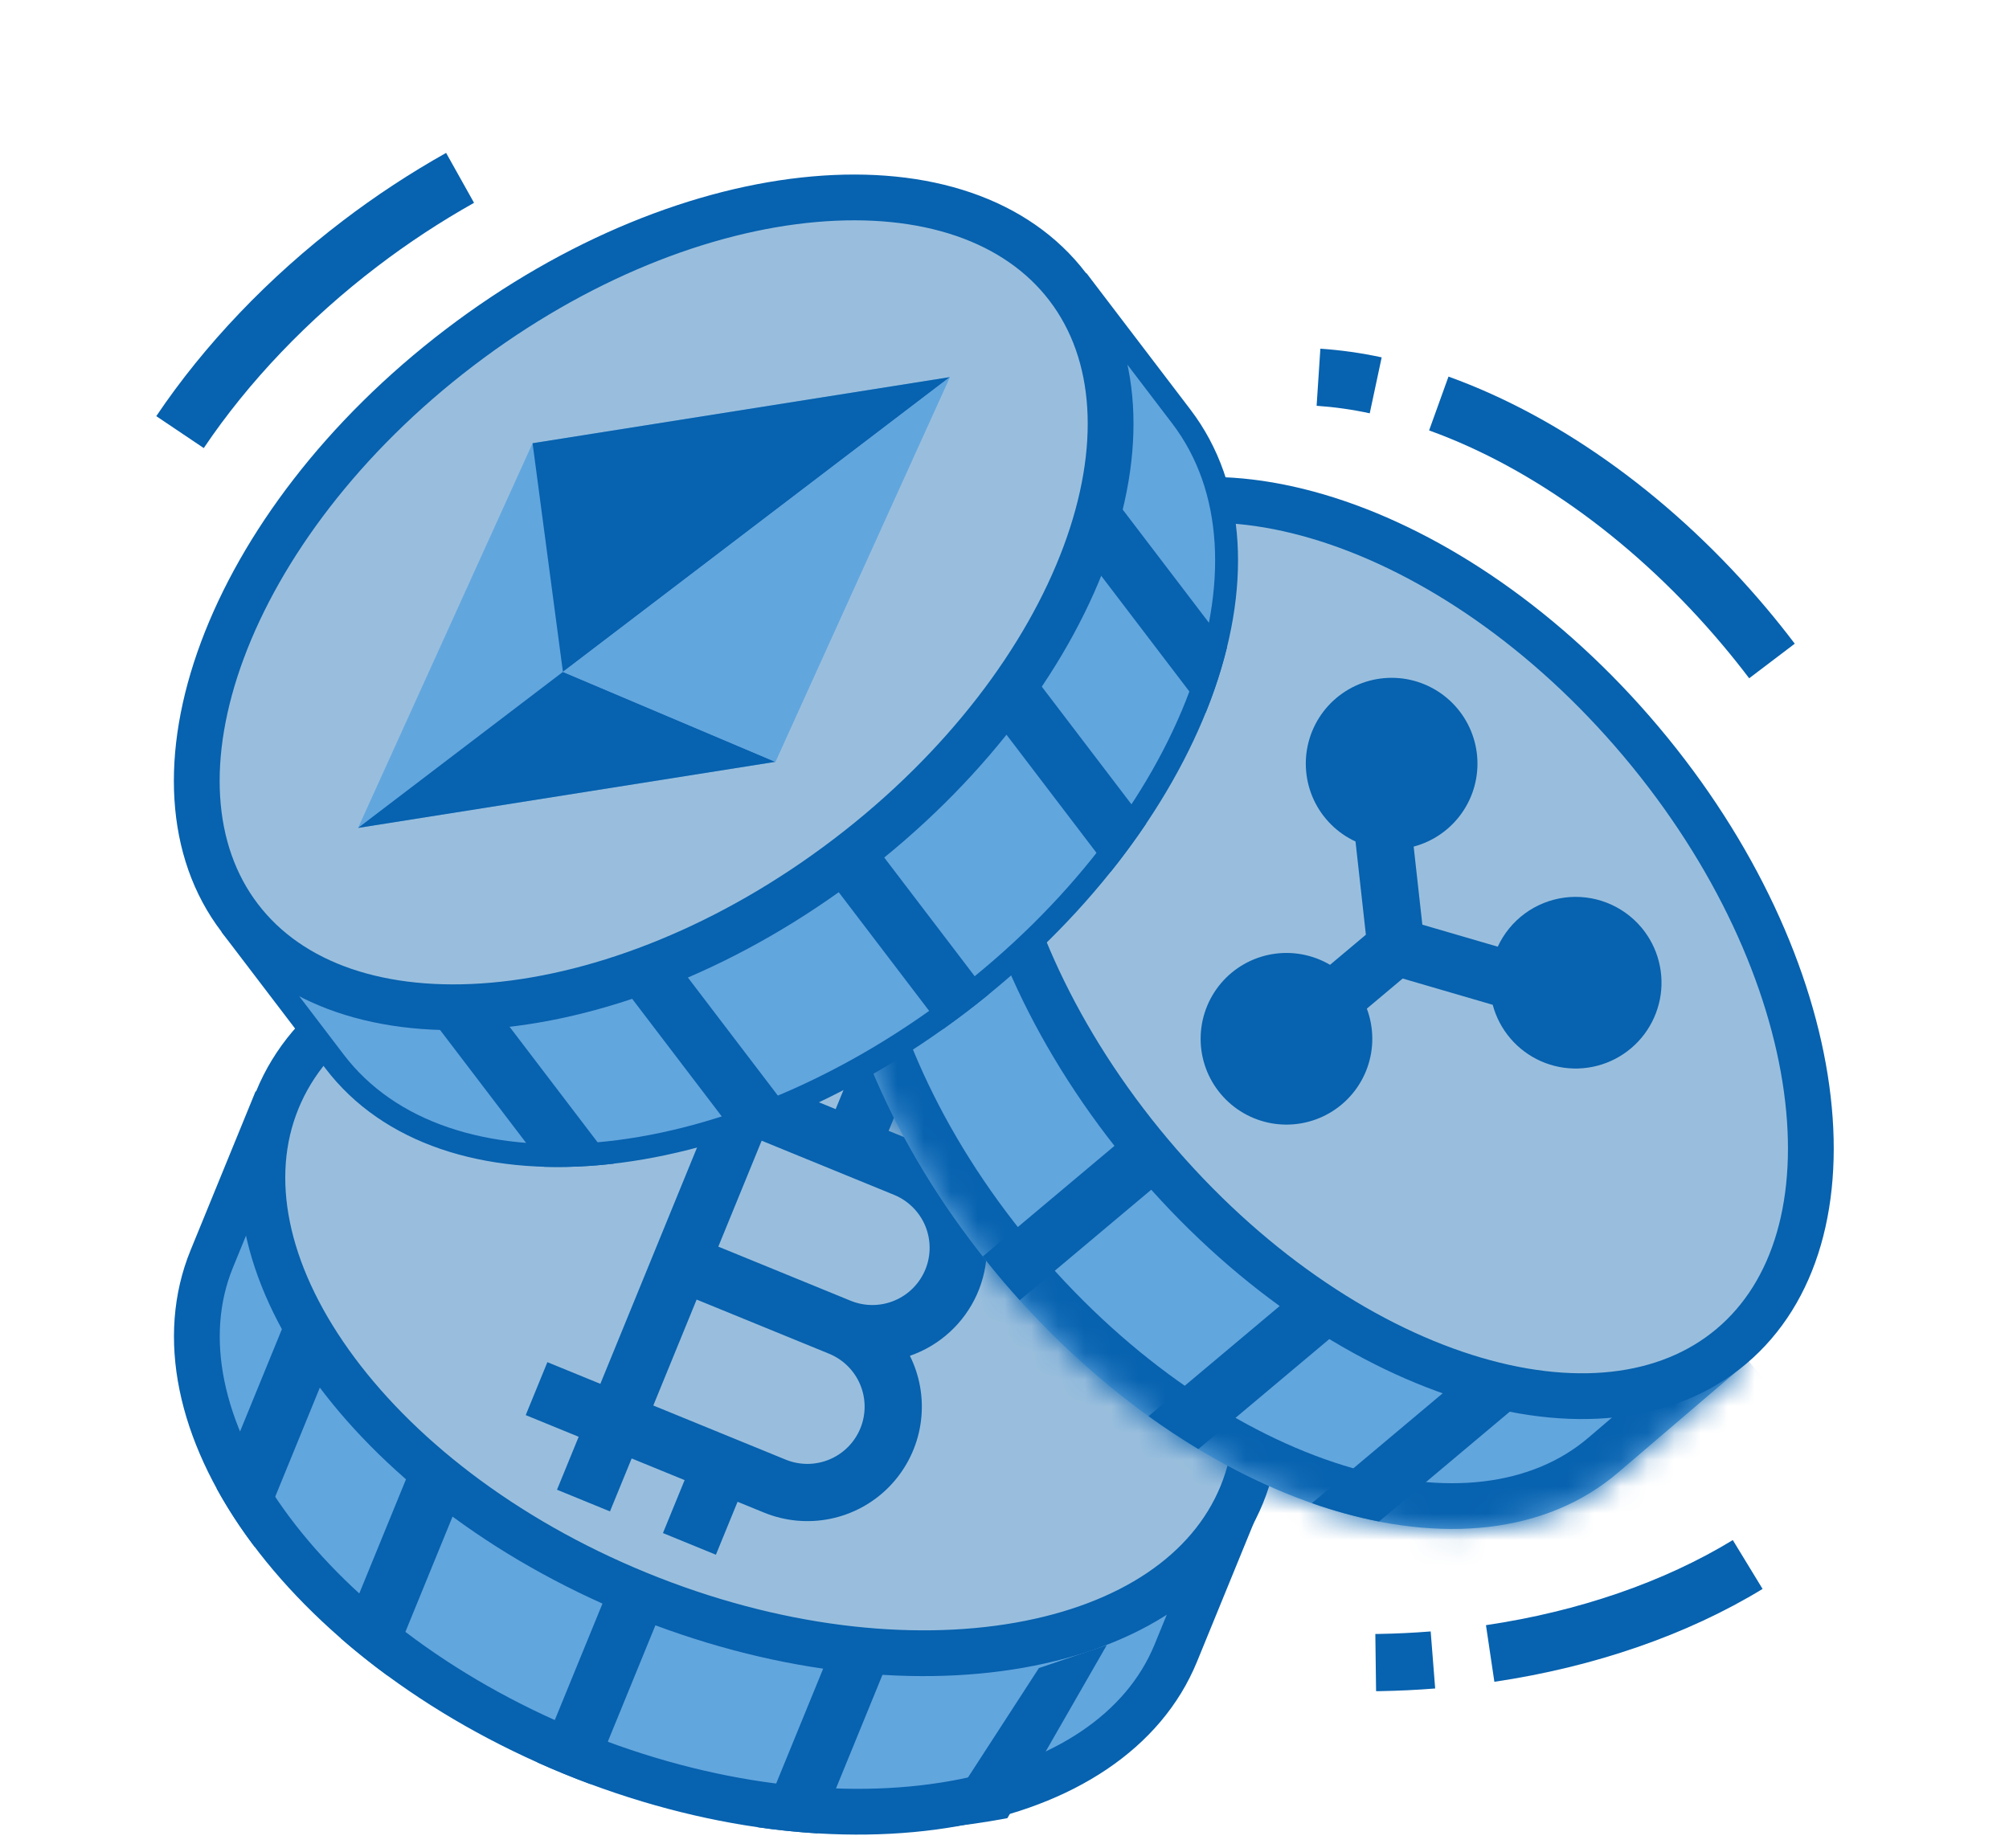 <svg width="75" height="69" viewBox="0 0 75 69" fill="none" xmlns="http://www.w3.org/2000/svg">
<path d="M7.906 47.002L10.009 41.861L45.997 56.583L43.894 61.724C42.703 64.633 39.71 66.618 35.602 67.344C31.506 68.069 26.431 67.506 21.37 65.436C16.308 63.365 12.294 60.209 9.881 56.822C7.46 53.425 6.716 49.911 7.906 47.002Z" fill="#62A6DE" stroke="#0762AF" stroke-width="1.709"/>
<path d="M30.523 68.454L33.827 60.376L31.85 59.567L28.307 68.227C29.056 68.335 29.795 68.41 30.523 68.454Z" fill="#0762AF"/>
<path d="M20.064 65.806C20.387 65.951 20.715 66.091 21.046 66.227C21.378 66.363 21.71 66.492 22.042 66.615L25.931 57.108L23.954 56.299L20.064 65.806Z" fill="#0762AF"/>
<path d="M12.726 61.174C13.275 61.652 13.855 62.115 14.466 62.564L18.303 53.184L16.326 52.375L12.726 61.174Z" fill="#0762AF"/>
<path d="M9.508 57.756L12.9 49.464L10.922 48.655L8.09 55.578C8.509 56.338 8.983 57.066 9.508 57.756Z" fill="#0762AF"/>
<path d="M32.89 37.357C37.954 39.429 41.97 42.588 44.385 45.978C46.806 49.377 47.55 52.894 46.359 55.804C45.168 58.715 42.172 60.701 38.061 61.427C33.963 62.151 28.885 61.588 23.821 59.515C18.758 57.443 14.742 54.284 12.327 50.894C9.905 47.495 9.161 43.978 10.353 41.068C11.544 38.157 14.54 36.171 18.65 35.445C22.748 34.721 27.827 35.284 32.89 37.357Z" fill="#99BEDD" stroke="#0762AF" stroke-width="1.709"/>
<path d="M36.509 44.938C36.293 44.42 35.977 43.95 35.578 43.554C35.179 43.159 34.706 42.847 34.186 42.636L33.175 42.222L33.944 40.342L31.966 39.533L31.197 41.413L29.243 40.613L30.052 38.636L28.075 37.827L27.265 39.805L25.288 38.996L24.479 40.973L26.457 41.782L22.412 51.669L20.435 50.86L19.626 52.837L21.603 53.646L20.794 55.623L22.772 56.432L23.581 54.455L25.558 55.264L24.749 57.241L26.726 58.05L27.535 56.073L28.524 56.477C29.306 56.797 30.166 56.878 30.994 56.709C31.822 56.541 32.581 56.131 33.176 55.531C33.771 54.93 34.175 54.167 34.336 53.338C34.497 52.508 34.409 51.65 34.082 50.87C34.047 50.786 34.008 50.704 33.968 50.623C34.52 50.432 35.026 50.13 35.457 49.736C35.887 49.342 36.232 48.864 36.471 48.331C36.709 47.798 36.835 47.222 36.842 46.639C36.848 46.055 36.735 45.476 36.509 44.938ZM32.119 53.331C31.904 53.855 31.49 54.273 30.967 54.492C30.445 54.711 29.857 54.714 29.333 54.5L24.389 52.478L26.007 48.523L30.951 50.545C31.475 50.76 31.893 51.174 32.112 51.696C32.331 52.219 32.334 52.807 32.119 53.331ZM34.546 47.399C34.331 47.923 33.916 48.341 33.394 48.56C32.872 48.779 32.284 48.782 31.759 48.568L26.816 46.546L28.434 42.591L33.377 44.613C33.902 44.828 34.319 45.242 34.539 45.764C34.758 46.287 34.76 46.875 34.546 47.399Z" fill="#0762AF"/>
<mask id="path-8-inside-1_9_2171" fill="white">
<path d="M65.28 50.819L60.407 54.982C55.023 59.58 44.758 56.398 37.478 47.875C30.197 39.352 28.659 28.715 34.042 24.117L38.916 19.954"/>
</mask>
<path d="M65.28 50.819L60.407 54.982C55.023 59.58 44.758 56.398 37.478 47.875C30.197 39.352 28.659 28.715 34.042 24.117L38.916 19.954" fill="#62A6DE"/>
<path d="M60.407 54.982L59.296 53.682L60.407 54.982ZM34.042 24.117L35.153 25.416L35.153 25.416L34.042 24.117ZM64.17 49.52L59.296 53.682L61.517 56.282L66.39 52.119L64.17 49.52ZM59.296 53.682C57.208 55.466 53.98 55.901 50.16 54.716C46.364 53.54 42.24 50.819 38.777 46.765L36.178 48.985C39.995 53.454 44.645 56.586 49.148 57.981C53.626 59.369 58.222 59.096 61.517 56.282L59.296 53.682ZM38.777 46.765C35.314 42.71 33.272 38.212 32.703 34.279C32.13 30.321 33.064 27.2 35.153 25.416L32.932 22.817C29.638 25.632 28.649 30.128 29.32 34.769C29.994 39.434 32.361 44.516 36.178 48.985L38.777 46.765ZM35.153 25.416L40.026 21.254L37.806 18.655L32.932 22.817L35.153 25.416Z" fill="#0762AF" mask="url(#path-8-inside-1_9_2171)"/>
<path d="M43.373 41.299L36.689 46.914C36.944 47.237 37.207 47.557 37.478 47.875C37.672 48.102 37.869 48.326 38.068 48.546L44.747 42.935L43.373 41.299Z" fill="#0762AF"/>
<path d="M42.877 52.876C43.491 53.319 44.111 53.728 44.736 54.105L50.803 49.009L49.429 47.373L42.877 52.876Z" fill="#0762AF"/>
<path d="M51.48 56.81L57.855 51.455L56.481 49.819L48.976 56.124C49.793 56.413 50.63 56.642 51.48 56.81Z" fill="#0762AF"/>
<path d="M61.268 27.691C64.79 31.875 66.88 36.533 67.445 40.654C68.013 44.787 67.04 48.244 64.636 50.269C62.231 52.293 58.659 52.661 54.683 51.398C50.719 50.138 46.485 47.284 42.963 43.101C39.442 38.917 37.352 34.258 36.786 30.138C36.219 26.005 37.191 22.547 39.596 20.523C42 18.499 45.573 18.131 49.549 19.394C53.512 20.654 57.746 23.508 61.268 27.691Z" fill="#99BEDD" stroke="#0762AF" stroke-width="1.709"/>
<path d="M34.907 68.263C35.821 68.179 36.724 68.053 37.608 67.886L41.317 61.426L38.785 62.281L34.907 68.263Z" fill="#0762AF"/>
<path d="M12.493 39.637L8.868 34.879L40.477 10.796L44.102 15.554C46.127 18.212 46.292 21.968 44.806 25.959C43.323 29.943 40.211 34.097 35.807 37.452C31.403 40.807 26.573 42.705 22.338 43.077C18.096 43.451 14.518 42.295 12.493 39.637Z" fill="#62A6DE" stroke="#0762AF" stroke-width="0.855"/>
<path d="M45.811 24.143L40.471 17.135L38.772 18.43L45.008 26.615C45.336 25.812 45.604 24.986 45.811 24.143Z" fill="#0762AF"/>
<path d="M42.788 30.751L36.476 22.467L34.777 23.761L41.469 32.545C41.942 31.954 42.381 31.356 42.788 30.751Z" fill="#0762AF"/>
<path d="M31.001 29.381L29.302 30.676L35.206 38.425C35.494 38.22 35.781 38.009 36.066 37.792C36.351 37.575 36.631 37.354 36.905 37.13L31.001 29.381Z" fill="#0762AF"/>
<path d="M23.477 33.607L21.778 34.902L27.493 42.404C28.184 42.173 28.877 41.908 29.574 41.609L23.477 33.607Z" fill="#0762AF"/>
<path d="M15.859 34.184L14.16 35.479L20.32 43.565C21.187 43.589 22.055 43.549 22.916 43.447L15.859 34.184Z" fill="#0762AF"/>
<path d="M39.859 10.709C41.764 13.207 41.959 16.793 40.505 20.701C39.055 24.598 36.001 28.687 31.653 32.001C27.306 35.315 22.553 37.176 18.412 37.542C14.258 37.908 10.852 36.77 8.948 34.271C7.043 31.773 6.848 28.188 8.302 24.279C9.752 20.383 12.806 16.293 17.153 12.979C21.501 9.665 26.254 7.804 30.395 7.439C34.549 7.072 37.954 8.21 39.859 10.709Z" fill="#99BEDD" stroke="#0762AF" stroke-width="1.709"/>
<path d="M35.459 14.081L19.882 16.549L13.367 30.913L28.945 28.445L35.459 14.081Z" fill="#62A6DE"/>
<path d="M7.607 16.73L5.834 15.538C7.627 12.871 10.033 10.349 12.793 8.247C14.019 7.312 15.309 6.464 16.654 5.709L17.697 7.573C16.44 8.279 15.234 9.072 14.088 9.946C11.512 11.909 9.271 14.254 7.607 16.73Z" fill="#0762AF"/>
<path d="M65.3 25.325C64.985 24.91 64.655 24.496 64.318 24.095C61.155 20.33 57.26 17.48 53.351 16.071L54.075 14.061C58.334 15.596 62.552 18.671 65.954 22.721C66.314 23.149 66.666 23.591 67.002 24.034L65.3 25.325Z" fill="#0762AF"/>
<path d="M51.135 15.432C50.481 15.29 49.819 15.197 49.152 15.151L49.292 13.019C50.062 13.072 50.827 13.18 51.581 13.343L51.135 15.432Z" fill="#0762AF"/>
<path d="M51.372 63.145L51.344 61.009L51.487 61.007C52.129 60.996 52.776 60.965 53.41 60.914L53.578 63.044C52.901 63.098 52.21 63.131 51.525 63.143L51.372 63.145Z" fill="#0762AF"/>
<path d="M55.788 62.794L55.474 60.68C58.935 60.167 62.121 59.068 64.689 57.503L65.801 59.327C62.991 61.04 59.529 62.239 55.788 62.794Z" fill="#0762AF"/>
<path d="M19.882 16.549L21.015 25.087L35.459 14.081L19.882 16.549Z" fill="#0762AF"/>
<path d="M21.015 25.087L13.367 30.913L28.945 28.445L21.015 25.087Z" fill="#0762AF"/>
<path d="M21.015 25.087L28.945 28.445L35.459 14.081L21.015 25.087Z" fill="#62A6DE"/>
<path d="M61.277 34.63C60.93 34.217 60.484 33.899 59.981 33.704C59.478 33.509 58.934 33.444 58.399 33.515C57.864 33.587 57.356 33.792 56.921 34.112C56.487 34.432 56.141 34.857 55.914 35.347L53.099 34.525L52.775 31.61C53.504 31.416 54.141 30.972 54.574 30.355C55.008 29.738 55.21 28.988 55.145 28.237C55.08 27.486 54.752 26.782 54.219 26.248C53.687 25.715 52.983 25.386 52.232 25.32C51.481 25.255 50.73 25.456 50.113 25.889C49.496 26.322 49.051 26.958 48.856 27.687C48.662 28.415 48.731 29.189 49.05 29.872C49.37 30.554 49.92 31.103 50.604 31.42L50.991 34.9L49.653 36.024C49.002 35.641 48.235 35.499 47.49 35.626C46.745 35.752 46.068 36.138 45.58 36.715C45.092 37.292 44.823 38.024 44.822 38.78C44.82 39.536 45.086 40.268 45.573 40.846C46.059 41.425 46.734 41.814 47.479 41.943C48.224 42.072 48.99 41.934 49.643 41.552C50.296 41.171 50.793 40.571 51.046 39.859C51.299 39.147 51.292 38.368 51.027 37.66L52.365 36.536L55.726 37.517C55.85 37.981 56.076 38.411 56.389 38.776C56.701 39.141 57.091 39.43 57.53 39.624C57.969 39.818 58.446 39.91 58.926 39.895C59.406 39.879 59.876 39.756 60.302 39.535C60.727 39.313 61.098 38.999 61.386 38.615C61.674 38.231 61.872 37.787 61.966 37.317C62.06 36.846 62.046 36.36 61.927 35.895C61.808 35.43 61.586 34.998 61.277 34.63Z" fill="#0762AF"/>
</svg>
